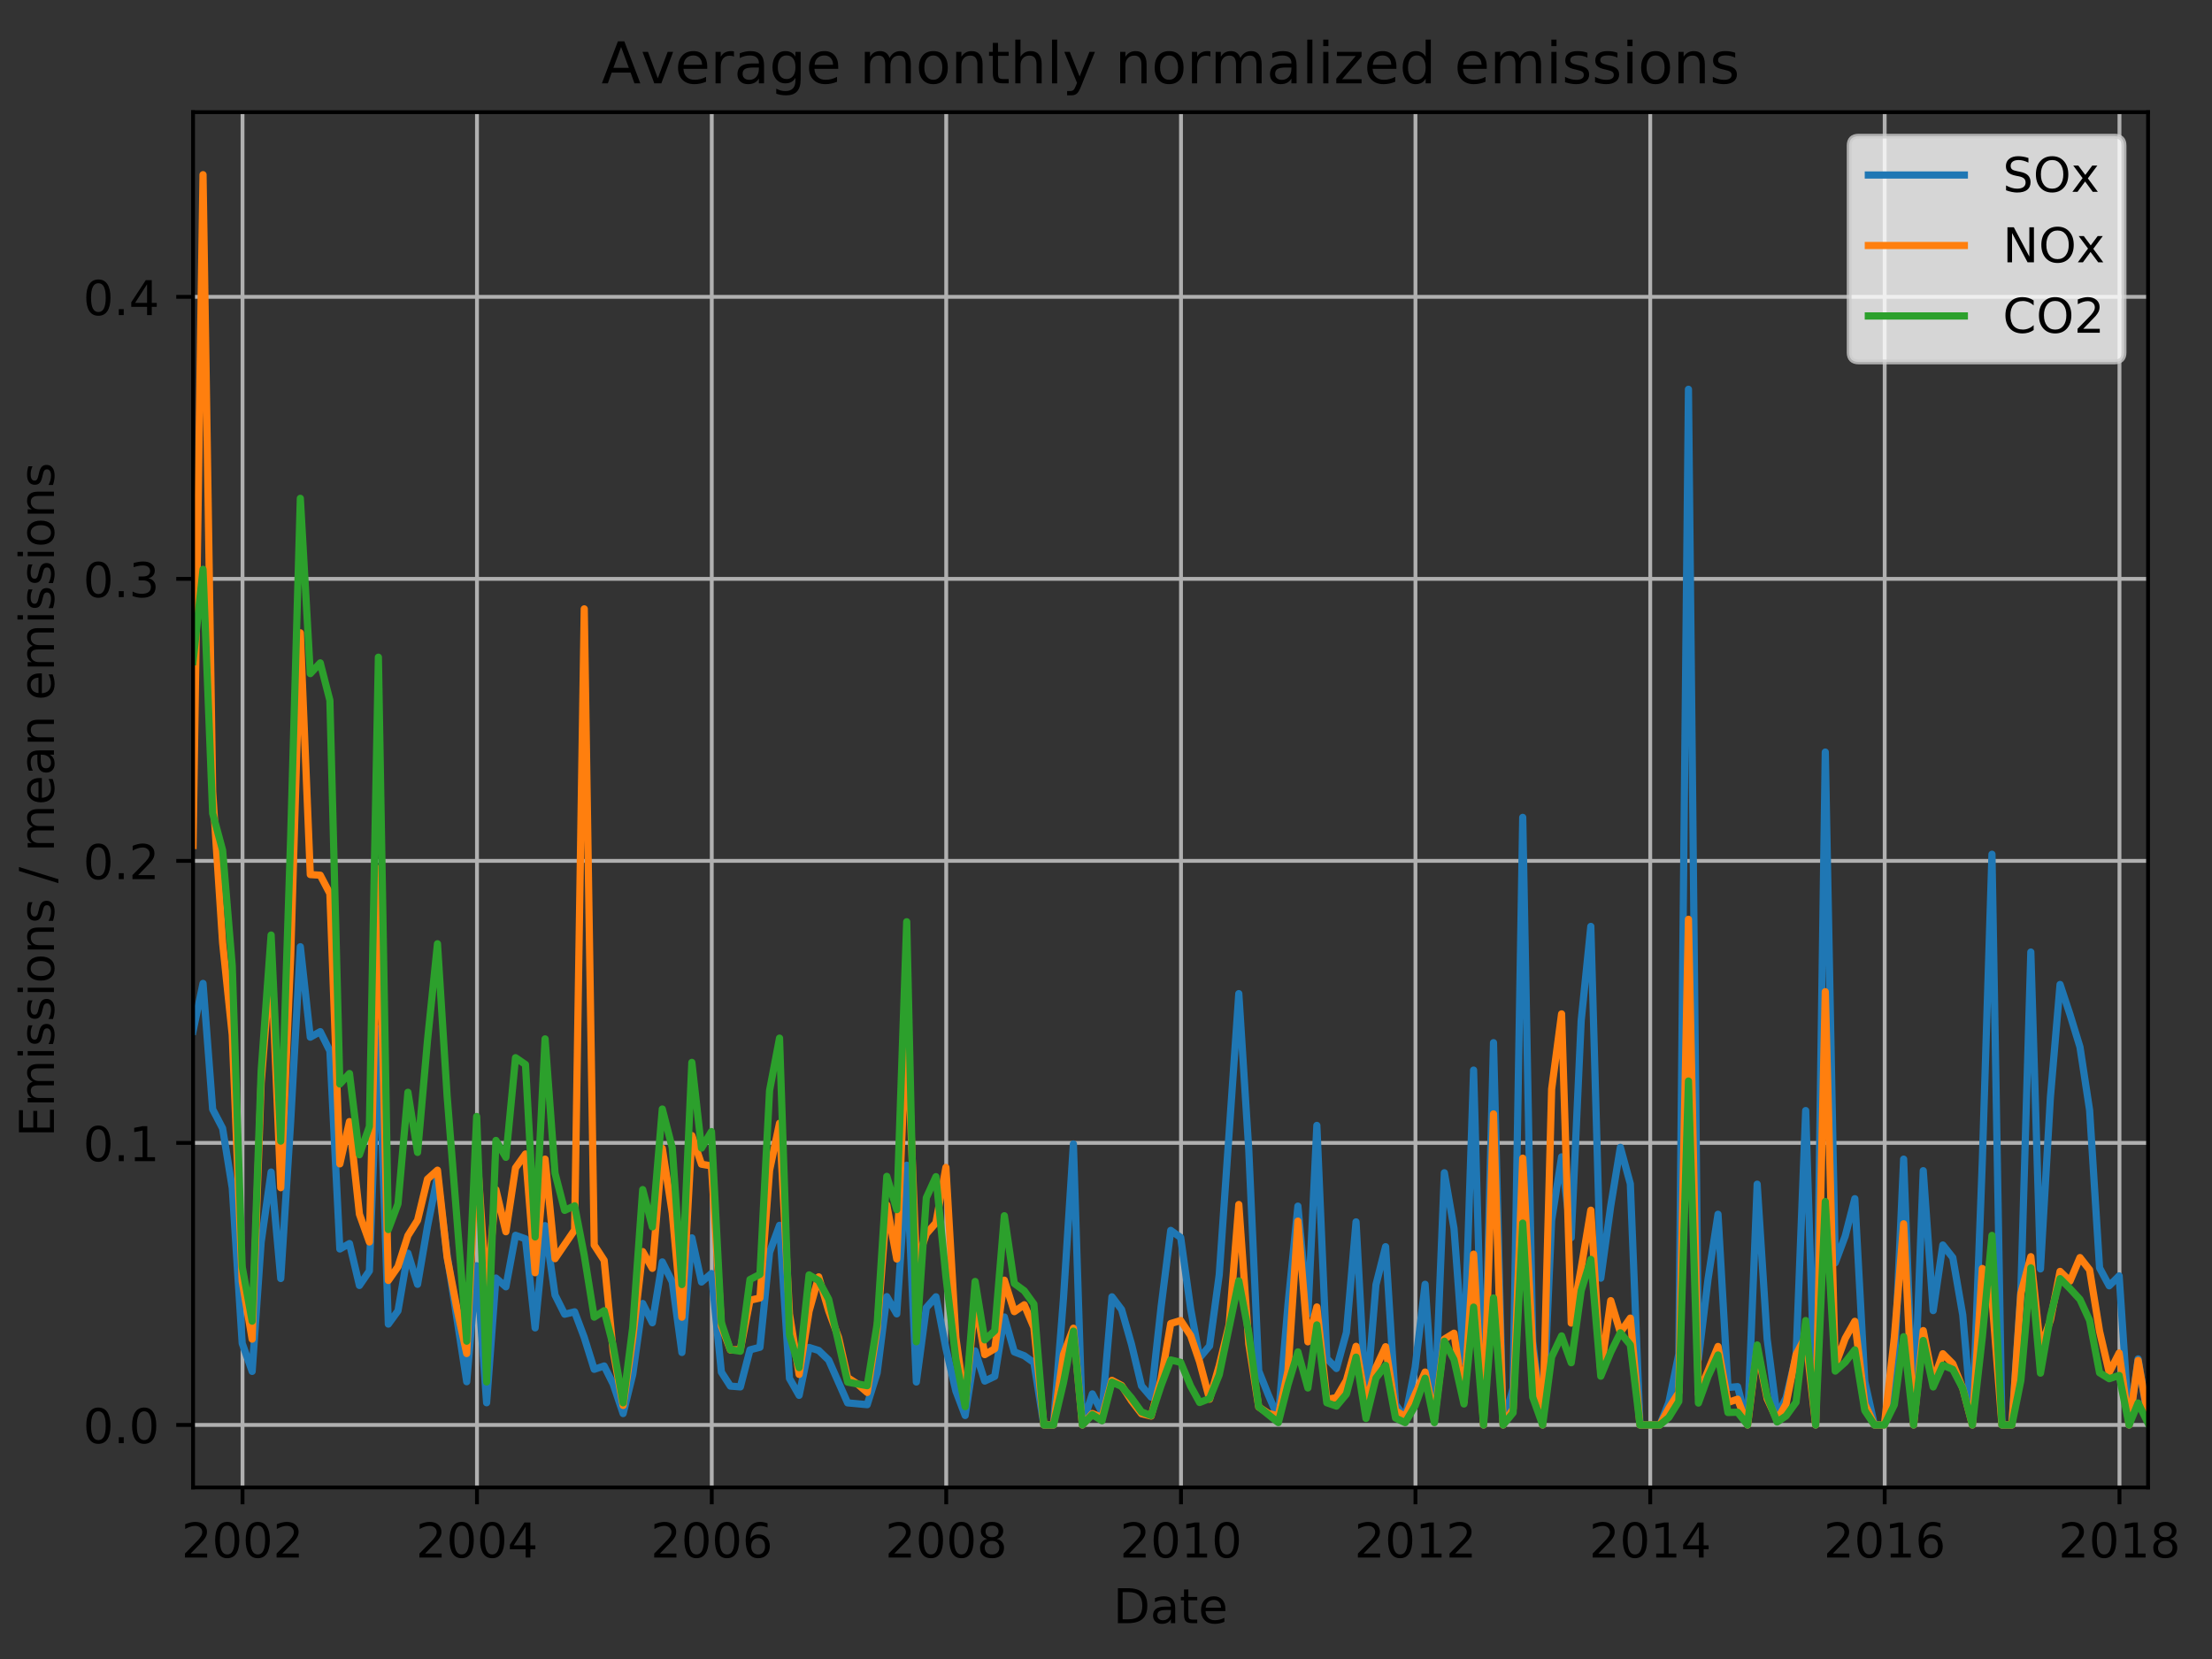 <?xml version="1.0" encoding="utf-8" standalone="no"?>
<!DOCTYPE svg PUBLIC "-//W3C//DTD SVG 1.1//EN"
  "http://www.w3.org/Graphics/SVG/1.1/DTD/svg11.dtd">
<!-- Created with matplotlib (http://matplotlib.org/) -->
<svg height="345.6pt" version="1.1" viewBox="0 0 460.8 345.6" width="460.8pt" xmlns="http://www.w3.org/2000/svg" xmlns:xlink="http://www.w3.org/1999/xlink">
 <rect x="0" y="0" width="460.8" height="345.6" fill="#333333" stroke="none"/>
 <defs>
  <style type="text/css">
*{stroke-linecap:butt;stroke-linejoin:round;}
  </style>
 </defs>
 <g id="figure_1">
  <g id="patch_1">
   <path d="M 0 345.6 
L 460.8 345.6 
L 460.8 0 
L 0 0 
z
" style="fill:none;"/>
  </g>
  <g id="axes_1">
   <g id="patch_2">
    <path d="M 40.218 309.863 
L 447.48 309.863 
L 447.48 23.365 
L 40.218 23.365 
z
" style="fill:none;"/>
   </g>
   <g id="matplotlib.axis_1">
    <g id="xtick_1">
     <g id="line2d_1">
      <path clip-path="url(#p34a4978447)" d="M 50.522 309.863 
L 50.522 23.365 
" style="fill:none;stroke:#b0b0b0;stroke-linecap:square;stroke-width:0.8;"/>
     </g>
     <g id="line2d_2">
      <defs>
       <path d="M 0 0 
L 0 3.5 
" id="me609cc9ec7" style="stroke:#000000;stroke-width:0.8;"/>
      </defs>
      <g>
       <use style="stroke:#000000;stroke-width:0.8;" x="50.522" xlink:href="#me609cc9ec7" y="309.863"/>
      </g>
     </g>
     <g id="text_1">
      <!-- 2002 -->
      <defs>
       <path d="M 19.188 8.297 
L 53.609 8.297 
L 53.609 0 
L 7.328 0 
L 7.328 8.297 
Q 12.938 14.109 22.625 23.891 
Q 32.328 33.688 34.812 36.531 
Q 39.547 41.844 41.422 45.531 
Q 43.312 49.219 43.312 52.781 
Q 43.312 58.594 39.234 62.25 
Q 35.156 65.922 28.609 65.922 
Q 23.969 65.922 18.812 64.312 
Q 13.672 62.703 7.812 59.422 
L 7.812 69.391 
Q 13.766 71.781 18.938 73 
Q 24.125 74.219 28.422 74.219 
Q 39.75 74.219 46.484 68.547 
Q 53.219 62.891 53.219 53.422 
Q 53.219 48.922 51.531 44.891 
Q 49.859 40.875 45.406 35.406 
Q 44.188 33.984 37.641 27.219 
Q 31.109 20.453 19.188 8.297 
z
" id="DejaVuSans-32"/>
       <path d="M 31.781 66.406 
Q 24.172 66.406 20.328 58.906 
Q 16.5 51.422 16.5 36.375 
Q 16.5 21.391 20.328 13.891 
Q 24.172 6.391 31.781 6.391 
Q 39.453 6.391 43.281 13.891 
Q 47.125 21.391 47.125 36.375 
Q 47.125 51.422 43.281 58.906 
Q 39.453 66.406 31.781 66.406 
z
M 31.781 74.219 
Q 44.047 74.219 50.516 64.516 
Q 56.984 54.828 56.984 36.375 
Q 56.984 17.969 50.516 8.266 
Q 44.047 -1.422 31.781 -1.422 
Q 19.531 -1.422 13.062 8.266 
Q 6.594 17.969 6.594 36.375 
Q 6.594 54.828 13.062 64.516 
Q 19.531 74.219 31.781 74.219 
z
" id="DejaVuSans-30"/>
      </defs>
      <g transform="translate(37.797 324.462)scale(0.1 -0.1)">
       <use xlink:href="#DejaVuSans-32"/>
       <use x="63.623" xlink:href="#DejaVuSans-30"/>
       <use x="127.246" xlink:href="#DejaVuSans-30"/>
       <use x="190.869" xlink:href="#DejaVuSans-32"/>
      </g>
     </g>
    </g>
    <g id="xtick_2">
     <g id="line2d_3">
      <path clip-path="url(#p34a4978447)" d="M 99.364 309.863 
L 99.364 23.365 
" style="fill:none;stroke:#b0b0b0;stroke-linecap:square;stroke-width:0.8;"/>
     </g>
     <g id="line2d_4">
      <g>
       <use style="stroke:#000000;stroke-width:0.8;" x="99.364" xlink:href="#me609cc9ec7" y="309.863"/>
      </g>
     </g>
     <g id="text_2">
      <!-- 2004 -->
      <defs>
       <path d="M 37.797 64.312 
L 12.891 25.391 
L 37.797 25.391 
z
M 35.203 72.906 
L 47.609 72.906 
L 47.609 25.391 
L 58.016 25.391 
L 58.016 17.188 
L 47.609 17.188 
L 47.609 0 
L 37.797 0 
L 37.797 17.188 
L 4.891 17.188 
L 4.891 26.703 
z
" id="DejaVuSans-34"/>
      </defs>
      <g transform="translate(86.639 324.462)scale(0.1 -0.1)">
       <use xlink:href="#DejaVuSans-32"/>
       <use x="63.623" xlink:href="#DejaVuSans-30"/>
       <use x="127.246" xlink:href="#DejaVuSans-30"/>
       <use x="190.869" xlink:href="#DejaVuSans-34"/>
      </g>
     </g>
    </g>
    <g id="xtick_3">
     <g id="line2d_5">
      <path clip-path="url(#p34a4978447)" d="M 148.273 309.863 
L 148.273 23.365 
" style="fill:none;stroke:#b0b0b0;stroke-linecap:square;stroke-width:0.8;"/>
     </g>
     <g id="line2d_6">
      <g>
       <use style="stroke:#000000;stroke-width:0.8;" x="148.273" xlink:href="#me609cc9ec7" y="309.863"/>
      </g>
     </g>
     <g id="text_3">
      <!-- 2006 -->
      <defs>
       <path d="M 33.016 40.375 
Q 26.375 40.375 22.484 35.828 
Q 18.609 31.297 18.609 23.391 
Q 18.609 15.531 22.484 10.953 
Q 26.375 6.391 33.016 6.391 
Q 39.656 6.391 43.531 10.953 
Q 47.406 15.531 47.406 23.391 
Q 47.406 31.297 43.531 35.828 
Q 39.656 40.375 33.016 40.375 
z
M 52.594 71.297 
L 52.594 62.312 
Q 48.875 64.062 45.094 64.984 
Q 41.312 65.922 37.594 65.922 
Q 27.828 65.922 22.672 59.328 
Q 17.531 52.734 16.797 39.406 
Q 19.672 43.656 24.016 45.922 
Q 28.375 48.188 33.594 48.188 
Q 44.578 48.188 50.953 41.516 
Q 57.328 34.859 57.328 23.391 
Q 57.328 12.156 50.688 5.359 
Q 44.047 -1.422 33.016 -1.422 
Q 20.359 -1.422 13.672 8.266 
Q 6.984 17.969 6.984 36.375 
Q 6.984 53.656 15.188 63.938 
Q 23.391 74.219 37.203 74.219 
Q 40.922 74.219 44.703 73.484 
Q 48.484 72.75 52.594 71.297 
z
" id="DejaVuSans-36"/>
      </defs>
      <g transform="translate(135.548 324.462)scale(0.1 -0.1)">
       <use xlink:href="#DejaVuSans-32"/>
       <use x="63.623" xlink:href="#DejaVuSans-30"/>
       <use x="127.246" xlink:href="#DejaVuSans-30"/>
       <use x="190.869" xlink:href="#DejaVuSans-36"/>
      </g>
     </g>
    </g>
    <g id="xtick_4">
     <g id="line2d_7">
      <path clip-path="url(#p34a4978447)" d="M 197.115 309.863 
L 197.115 23.365 
" style="fill:none;stroke:#b0b0b0;stroke-linecap:square;stroke-width:0.8;"/>
     </g>
     <g id="line2d_8">
      <g>
       <use style="stroke:#000000;stroke-width:0.8;" x="197.115" xlink:href="#me609cc9ec7" y="309.863"/>
      </g>
     </g>
     <g id="text_4">
      <!-- 2008 -->
      <defs>
       <path d="M 31.781 34.625 
Q 24.75 34.625 20.719 30.859 
Q 16.703 27.094 16.703 20.516 
Q 16.703 13.922 20.719 10.156 
Q 24.75 6.391 31.781 6.391 
Q 38.812 6.391 42.859 10.172 
Q 46.922 13.969 46.922 20.516 
Q 46.922 27.094 42.891 30.859 
Q 38.875 34.625 31.781 34.625 
z
M 21.922 38.812 
Q 15.578 40.375 12.031 44.719 
Q 8.5 49.078 8.5 55.328 
Q 8.5 64.062 14.719 69.141 
Q 20.953 74.219 31.781 74.219 
Q 42.672 74.219 48.875 69.141 
Q 55.078 64.062 55.078 55.328 
Q 55.078 49.078 51.531 44.719 
Q 48 40.375 41.703 38.812 
Q 48.828 37.156 52.797 32.312 
Q 56.781 27.484 56.781 20.516 
Q 56.781 9.906 50.312 4.234 
Q 43.844 -1.422 31.781 -1.422 
Q 19.734 -1.422 13.25 4.234 
Q 6.781 9.906 6.781 20.516 
Q 6.781 27.484 10.781 32.312 
Q 14.797 37.156 21.922 38.812 
z
M 18.312 54.391 
Q 18.312 48.734 21.844 45.562 
Q 25.391 42.391 31.781 42.391 
Q 38.141 42.391 41.719 45.562 
Q 45.312 48.734 45.312 54.391 
Q 45.312 60.062 41.719 63.234 
Q 38.141 66.406 31.781 66.406 
Q 25.391 66.406 21.844 63.234 
Q 18.312 60.062 18.312 54.391 
z
" id="DejaVuSans-38"/>
      </defs>
      <g transform="translate(184.39 324.462)scale(0.1 -0.1)">
       <use xlink:href="#DejaVuSans-32"/>
       <use x="63.623" xlink:href="#DejaVuSans-30"/>
       <use x="127.246" xlink:href="#DejaVuSans-30"/>
       <use x="190.869" xlink:href="#DejaVuSans-38"/>
      </g>
     </g>
    </g>
    <g id="xtick_5">
     <g id="line2d_9">
      <path clip-path="url(#p34a4978447)" d="M 246.024 309.863 
L 246.024 23.365 
" style="fill:none;stroke:#b0b0b0;stroke-linecap:square;stroke-width:0.8;"/>
     </g>
     <g id="line2d_10">
      <g>
       <use style="stroke:#000000;stroke-width:0.8;" x="246.024" xlink:href="#me609cc9ec7" y="309.863"/>
      </g>
     </g>
     <g id="text_5">
      <!-- 2010 -->
      <defs>
       <path d="M 12.406 8.297 
L 28.516 8.297 
L 28.516 63.922 
L 10.984 60.406 
L 10.984 69.391 
L 28.422 72.906 
L 38.281 72.906 
L 38.281 8.297 
L 54.391 8.297 
L 54.391 0 
L 12.406 0 
z
" id="DejaVuSans-31"/>
      </defs>
      <g transform="translate(233.299 324.462)scale(0.1 -0.1)">
       <use xlink:href="#DejaVuSans-32"/>
       <use x="63.623" xlink:href="#DejaVuSans-30"/>
       <use x="127.246" xlink:href="#DejaVuSans-31"/>
       <use x="190.869" xlink:href="#DejaVuSans-30"/>
      </g>
     </g>
    </g>
    <g id="xtick_6">
     <g id="line2d_11">
      <path clip-path="url(#p34a4978447)" d="M 294.866 309.863 
L 294.866 23.365 
" style="fill:none;stroke:#b0b0b0;stroke-linecap:square;stroke-width:0.8;"/>
     </g>
     <g id="line2d_12">
      <g>
       <use style="stroke:#000000;stroke-width:0.8;" x="294.866" xlink:href="#me609cc9ec7" y="309.863"/>
      </g>
     </g>
     <g id="text_6">
      <!-- 2012 -->
      <g transform="translate(282.141 324.462)scale(0.1 -0.1)">
       <use xlink:href="#DejaVuSans-32"/>
       <use x="63.623" xlink:href="#DejaVuSans-30"/>
       <use x="127.246" xlink:href="#DejaVuSans-31"/>
       <use x="190.869" xlink:href="#DejaVuSans-32"/>
      </g>
     </g>
    </g>
    <g id="xtick_7">
     <g id="line2d_13">
      <path clip-path="url(#p34a4978447)" d="M 343.775 309.863 
L 343.775 23.365 
" style="fill:none;stroke:#b0b0b0;stroke-linecap:square;stroke-width:0.8;"/>
     </g>
     <g id="line2d_14">
      <g>
       <use style="stroke:#000000;stroke-width:0.8;" x="343.775" xlink:href="#me609cc9ec7" y="309.863"/>
      </g>
     </g>
     <g id="text_7">
      <!-- 2014 -->
      <g transform="translate(331.05 324.462)scale(0.1 -0.1)">
       <use xlink:href="#DejaVuSans-32"/>
       <use x="63.623" xlink:href="#DejaVuSans-30"/>
       <use x="127.246" xlink:href="#DejaVuSans-31"/>
       <use x="190.869" xlink:href="#DejaVuSans-34"/>
      </g>
     </g>
    </g>
    <g id="xtick_8">
     <g id="line2d_15">
      <path clip-path="url(#p34a4978447)" d="M 392.616 309.863 
L 392.616 23.365 
" style="fill:none;stroke:#b0b0b0;stroke-linecap:square;stroke-width:0.8;"/>
     </g>
     <g id="line2d_16">
      <g>
       <use style="stroke:#000000;stroke-width:0.8;" x="392.616" xlink:href="#me609cc9ec7" y="309.863"/>
      </g>
     </g>
     <g id="text_8">
      <!-- 2016 -->
      <g transform="translate(379.891 324.462)scale(0.1 -0.1)">
       <use xlink:href="#DejaVuSans-32"/>
       <use x="63.623" xlink:href="#DejaVuSans-30"/>
       <use x="127.246" xlink:href="#DejaVuSans-31"/>
       <use x="190.869" xlink:href="#DejaVuSans-36"/>
      </g>
     </g>
    </g>
    <g id="xtick_9">
     <g id="line2d_17">
      <path clip-path="url(#p34a4978447)" d="M 441.525 309.863 
L 441.525 23.365 
" style="fill:none;stroke:#b0b0b0;stroke-linecap:square;stroke-width:0.8;"/>
     </g>
     <g id="line2d_18">
      <g>
       <use style="stroke:#000000;stroke-width:0.8;" x="441.525" xlink:href="#me609cc9ec7" y="309.863"/>
      </g>
     </g>
     <g id="text_9">
      <!-- 2018 -->
      <g transform="translate(428.8 324.462)scale(0.1 -0.1)">
       <use xlink:href="#DejaVuSans-32"/>
       <use x="63.623" xlink:href="#DejaVuSans-30"/>
       <use x="127.246" xlink:href="#DejaVuSans-31"/>
       <use x="190.869" xlink:href="#DejaVuSans-38"/>
      </g>
     </g>
    </g>
    <g id="text_10">
     <!-- Date -->
     <defs>
      <path d="M 19.672 64.797 
L 19.672 8.109 
L 31.594 8.109 
Q 46.688 8.109 53.688 14.938 
Q 60.688 21.781 60.688 36.531 
Q 60.688 51.172 53.688 57.984 
Q 46.688 64.797 31.594 64.797 
z
M 9.812 72.906 
L 30.078 72.906 
Q 51.266 72.906 61.172 64.094 
Q 71.094 55.281 71.094 36.531 
Q 71.094 17.672 61.125 8.828 
Q 51.172 0 30.078 0 
L 9.812 0 
z
" id="DejaVuSans-44"/>
      <path d="M 34.281 27.484 
Q 23.391 27.484 19.188 25 
Q 14.984 22.516 14.984 16.5 
Q 14.984 11.719 18.141 8.906 
Q 21.297 6.109 26.703 6.109 
Q 34.188 6.109 38.703 11.406 
Q 43.219 16.703 43.219 25.484 
L 43.219 27.484 
z
M 52.203 31.203 
L 52.203 0 
L 43.219 0 
L 43.219 8.297 
Q 40.141 3.328 35.547 0.953 
Q 30.953 -1.422 24.312 -1.422 
Q 15.922 -1.422 10.953 3.297 
Q 6 8.016 6 15.922 
Q 6 25.141 12.172 29.828 
Q 18.359 34.516 30.609 34.516 
L 43.219 34.516 
L 43.219 35.406 
Q 43.219 41.609 39.141 45 
Q 35.062 48.391 27.688 48.391 
Q 23 48.391 18.547 47.266 
Q 14.109 46.141 10.016 43.891 
L 10.016 52.203 
Q 14.938 54.109 19.578 55.047 
Q 24.219 56 28.609 56 
Q 40.484 56 46.344 49.844 
Q 52.203 43.703 52.203 31.203 
z
" id="DejaVuSans-61"/>
      <path d="M 18.312 70.219 
L 18.312 54.688 
L 36.812 54.688 
L 36.812 47.703 
L 18.312 47.703 
L 18.312 18.016 
Q 18.312 11.328 20.141 9.422 
Q 21.969 7.516 27.594 7.516 
L 36.812 7.516 
L 36.812 0 
L 27.594 0 
Q 17.188 0 13.234 3.875 
Q 9.281 7.766 9.281 18.016 
L 9.281 47.703 
L 2.688 47.703 
L 2.688 54.688 
L 9.281 54.688 
L 9.281 70.219 
z
" id="DejaVuSans-74"/>
      <path d="M 56.203 29.594 
L 56.203 25.203 
L 14.891 25.203 
Q 15.484 15.922 20.484 11.062 
Q 25.484 6.203 34.422 6.203 
Q 39.594 6.203 44.453 7.469 
Q 49.312 8.734 54.109 11.281 
L 54.109 2.781 
Q 49.266 0.734 44.188 -0.344 
Q 39.109 -1.422 33.891 -1.422 
Q 20.797 -1.422 13.156 6.188 
Q 5.516 13.812 5.516 26.812 
Q 5.516 40.234 12.766 48.109 
Q 20.016 56 32.328 56 
Q 43.359 56 49.781 48.891 
Q 56.203 41.797 56.203 29.594 
z
M 47.219 32.234 
Q 47.125 39.594 43.094 43.984 
Q 39.062 48.391 32.422 48.391 
Q 24.906 48.391 20.391 44.141 
Q 15.875 39.891 15.188 32.172 
z
" id="DejaVuSans-65"/>
     </defs>
     <g transform="translate(231.898 338.14)scale(0.1 -0.1)">
      <use xlink:href="#DejaVuSans-44"/>
      <use x="77.002" xlink:href="#DejaVuSans-61"/>
      <use x="138.281" xlink:href="#DejaVuSans-74"/>
      <use x="177.49" xlink:href="#DejaVuSans-65"/>
     </g>
    </g>
   </g>
   <g id="matplotlib.axis_2">
    <g id="ytick_1">
     <g id="line2d_19">
      <path clip-path="url(#p34a4978447)" d="M 40.218 296.841 
L 447.48 296.841 
" style="fill:none;stroke:#b0b0b0;stroke-linecap:square;stroke-width:0.8;"/>
     </g>
     <g id="line2d_20">
      <defs>
       <path d="M 0 0 
L -3.5 0 
" id="mddb6bdbe7f" style="stroke:#000000;stroke-width:0.8;"/>
      </defs>
      <g>
       <use style="stroke:#000000;stroke-width:0.8;" x="40.218" xlink:href="#mddb6bdbe7f" y="296.841"/>
      </g>
     </g>
     <g id="text_11">
      <!-- 0.0 -->
      <defs>
       <path d="M 10.688 12.406 
L 21 12.406 
L 21 0 
L 10.688 0 
z
" id="DejaVuSans-2e"/>
      </defs>
      <g transform="translate(17.315 300.64)scale(0.1 -0.1)">
       <use xlink:href="#DejaVuSans-30"/>
       <use x="63.623" xlink:href="#DejaVuSans-2e"/>
       <use x="95.41" xlink:href="#DejaVuSans-30"/>
      </g>
     </g>
    </g>
    <g id="ytick_2">
     <g id="line2d_21">
      <path clip-path="url(#p34a4978447)" d="M 40.218 238.091 
L 447.48 238.091 
" style="fill:none;stroke:#b0b0b0;stroke-linecap:square;stroke-width:0.8;"/>
     </g>
     <g id="line2d_22">
      <g>
       <use style="stroke:#000000;stroke-width:0.8;" x="40.218" xlink:href="#mddb6bdbe7f" y="238.091"/>
      </g>
     </g>
     <g id="text_12">
      <!-- 0.1 -->
      <g transform="translate(17.315 241.89)scale(0.1 -0.1)">
       <use xlink:href="#DejaVuSans-30"/>
       <use x="63.623" xlink:href="#DejaVuSans-2e"/>
       <use x="95.41" xlink:href="#DejaVuSans-31"/>
      </g>
     </g>
    </g>
    <g id="ytick_3">
     <g id="line2d_23">
      <path clip-path="url(#p34a4978447)" d="M 40.218 179.341 
L 447.48 179.341 
" style="fill:none;stroke:#b0b0b0;stroke-linecap:square;stroke-width:0.8;"/>
     </g>
     <g id="line2d_24">
      <g>
       <use style="stroke:#000000;stroke-width:0.8;" x="40.218" xlink:href="#mddb6bdbe7f" y="179.341"/>
      </g>
     </g>
     <g id="text_13">
      <!-- 0.2 -->
      <g transform="translate(17.315 183.14)scale(0.1 -0.1)">
       <use xlink:href="#DejaVuSans-30"/>
       <use x="63.623" xlink:href="#DejaVuSans-2e"/>
       <use x="95.41" xlink:href="#DejaVuSans-32"/>
      </g>
     </g>
    </g>
    <g id="ytick_4">
     <g id="line2d_25">
      <path clip-path="url(#p34a4978447)" d="M 40.218 120.591 
L 447.48 120.591 
" style="fill:none;stroke:#b0b0b0;stroke-linecap:square;stroke-width:0.8;"/>
     </g>
     <g id="line2d_26">
      <g>
       <use style="stroke:#000000;stroke-width:0.8;" x="40.218" xlink:href="#mddb6bdbe7f" y="120.591"/>
      </g>
     </g>
     <g id="text_14">
      <!-- 0.3 -->
      <defs>
       <path d="M 40.578 39.312 
Q 47.656 37.797 51.625 33 
Q 55.609 28.219 55.609 21.188 
Q 55.609 10.406 48.188 4.484 
Q 40.766 -1.422 27.094 -1.422 
Q 22.516 -1.422 17.656 -0.516 
Q 12.797 0.391 7.625 2.203 
L 7.625 11.719 
Q 11.719 9.328 16.594 8.109 
Q 21.484 6.891 26.812 6.891 
Q 36.078 6.891 40.938 10.547 
Q 45.797 14.203 45.797 21.188 
Q 45.797 27.641 41.281 31.266 
Q 36.766 34.906 28.719 34.906 
L 20.219 34.906 
L 20.219 43.016 
L 29.109 43.016 
Q 36.375 43.016 40.234 45.922 
Q 44.094 48.828 44.094 54.297 
Q 44.094 59.906 40.109 62.906 
Q 36.141 65.922 28.719 65.922 
Q 24.656 65.922 20.016 65.031 
Q 15.375 64.156 9.812 62.312 
L 9.812 71.094 
Q 15.438 72.656 20.344 73.438 
Q 25.25 74.219 29.594 74.219 
Q 40.828 74.219 47.359 69.109 
Q 53.906 64.016 53.906 55.328 
Q 53.906 49.266 50.438 45.094 
Q 46.969 40.922 40.578 39.312 
z
" id="DejaVuSans-33"/>
      </defs>
      <g transform="translate(17.315 124.39)scale(0.1 -0.1)">
       <use xlink:href="#DejaVuSans-30"/>
       <use x="63.623" xlink:href="#DejaVuSans-2e"/>
       <use x="95.41" xlink:href="#DejaVuSans-33"/>
      </g>
     </g>
    </g>
    <g id="ytick_5">
     <g id="line2d_27">
      <path clip-path="url(#p34a4978447)" d="M 40.218 61.841 
L 447.48 61.841 
" style="fill:none;stroke:#b0b0b0;stroke-linecap:square;stroke-width:0.8;"/>
     </g>
     <g id="line2d_28">
      <g>
       <use style="stroke:#000000;stroke-width:0.8;" x="40.218" xlink:href="#mddb6bdbe7f" y="61.841"/>
      </g>
     </g>
     <g id="text_15">
      <!-- 0.4 -->
      <g transform="translate(17.315 65.641)scale(0.1 -0.1)">
       <use xlink:href="#DejaVuSans-30"/>
       <use x="63.623" xlink:href="#DejaVuSans-2e"/>
       <use x="95.41" xlink:href="#DejaVuSans-34"/>
      </g>
     </g>
    </g>
    <g id="text_16">
     <!-- Emissions / mean emissions -->
     <defs>
      <path d="M 9.812 72.906 
L 55.906 72.906 
L 55.906 64.594 
L 19.672 64.594 
L 19.672 43.016 
L 54.391 43.016 
L 54.391 34.719 
L 19.672 34.719 
L 19.672 8.297 
L 56.781 8.297 
L 56.781 0 
L 9.812 0 
z
" id="DejaVuSans-45"/>
      <path d="M 52 44.188 
Q 55.375 50.25 60.062 53.125 
Q 64.75 56 71.094 56 
Q 79.641 56 84.281 50.016 
Q 88.922 44.047 88.922 33.016 
L 88.922 0 
L 79.891 0 
L 79.891 32.719 
Q 79.891 40.578 77.094 44.375 
Q 74.312 48.188 68.609 48.188 
Q 61.625 48.188 57.562 43.547 
Q 53.516 38.922 53.516 30.906 
L 53.516 0 
L 44.484 0 
L 44.484 32.719 
Q 44.484 40.625 41.703 44.406 
Q 38.922 48.188 33.109 48.188 
Q 26.219 48.188 22.156 43.531 
Q 18.109 38.875 18.109 30.906 
L 18.109 0 
L 9.078 0 
L 9.078 54.688 
L 18.109 54.688 
L 18.109 46.188 
Q 21.188 51.219 25.484 53.609 
Q 29.781 56 35.688 56 
Q 41.656 56 45.828 52.969 
Q 50 49.953 52 44.188 
z
" id="DejaVuSans-6d"/>
      <path d="M 9.422 54.688 
L 18.406 54.688 
L 18.406 0 
L 9.422 0 
z
M 9.422 75.984 
L 18.406 75.984 
L 18.406 64.594 
L 9.422 64.594 
z
" id="DejaVuSans-69"/>
      <path d="M 44.281 53.078 
L 44.281 44.578 
Q 40.484 46.531 36.375 47.5 
Q 32.281 48.484 27.875 48.484 
Q 21.188 48.484 17.844 46.438 
Q 14.5 44.391 14.5 40.281 
Q 14.5 37.156 16.891 35.375 
Q 19.281 33.594 26.516 31.984 
L 29.594 31.297 
Q 39.156 29.25 43.188 25.516 
Q 47.219 21.781 47.219 15.094 
Q 47.219 7.469 41.188 3.016 
Q 35.156 -1.422 24.609 -1.422 
Q 20.219 -1.422 15.453 -0.562 
Q 10.688 0.297 5.422 2 
L 5.422 11.281 
Q 10.406 8.688 15.234 7.391 
Q 20.062 6.109 24.812 6.109 
Q 31.156 6.109 34.562 8.281 
Q 37.984 10.453 37.984 14.406 
Q 37.984 18.062 35.516 20.016 
Q 33.062 21.969 24.703 23.781 
L 21.578 24.516 
Q 13.234 26.266 9.516 29.906 
Q 5.812 33.547 5.812 39.891 
Q 5.812 47.609 11.281 51.797 
Q 16.75 56 26.812 56 
Q 31.781 56 36.172 55.266 
Q 40.578 54.547 44.281 53.078 
z
" id="DejaVuSans-73"/>
      <path d="M 30.609 48.391 
Q 23.391 48.391 19.188 42.75 
Q 14.984 37.109 14.984 27.297 
Q 14.984 17.484 19.156 11.844 
Q 23.344 6.203 30.609 6.203 
Q 37.797 6.203 41.984 11.859 
Q 46.188 17.531 46.188 27.297 
Q 46.188 37.016 41.984 42.703 
Q 37.797 48.391 30.609 48.391 
z
M 30.609 56 
Q 42.328 56 49.016 48.375 
Q 55.719 40.766 55.719 27.297 
Q 55.719 13.875 49.016 6.219 
Q 42.328 -1.422 30.609 -1.422 
Q 18.844 -1.422 12.172 6.219 
Q 5.516 13.875 5.516 27.297 
Q 5.516 40.766 12.172 48.375 
Q 18.844 56 30.609 56 
z
" id="DejaVuSans-6f"/>
      <path d="M 54.891 33.016 
L 54.891 0 
L 45.906 0 
L 45.906 32.719 
Q 45.906 40.484 42.875 44.328 
Q 39.844 48.188 33.797 48.188 
Q 26.516 48.188 22.312 43.547 
Q 18.109 38.922 18.109 30.906 
L 18.109 0 
L 9.078 0 
L 9.078 54.688 
L 18.109 54.688 
L 18.109 46.188 
Q 21.344 51.125 25.703 53.562 
Q 30.078 56 35.797 56 
Q 45.219 56 50.047 50.172 
Q 54.891 44.344 54.891 33.016 
z
" id="DejaVuSans-6e"/>
      <path id="DejaVuSans-20"/>
      <path d="M 25.391 72.906 
L 33.688 72.906 
L 8.297 -9.281 
L 0 -9.281 
z
" id="DejaVuSans-2f"/>
     </defs>
     <g transform="translate(11.236 236.863)rotate(-90)scale(0.1 -0.1)">
      <use xlink:href="#DejaVuSans-45"/>
      <use x="63.184" xlink:href="#DejaVuSans-6d"/>
      <use x="160.596" xlink:href="#DejaVuSans-69"/>
      <use x="188.379" xlink:href="#DejaVuSans-73"/>
      <use x="240.479" xlink:href="#DejaVuSans-73"/>
      <use x="292.578" xlink:href="#DejaVuSans-69"/>
      <use x="320.361" xlink:href="#DejaVuSans-6f"/>
      <use x="381.543" xlink:href="#DejaVuSans-6e"/>
      <use x="444.922" xlink:href="#DejaVuSans-73"/>
      <use x="497.021" xlink:href="#DejaVuSans-20"/>
      <use x="528.809" xlink:href="#DejaVuSans-2f"/>
      <use x="562.5" xlink:href="#DejaVuSans-20"/>
      <use x="594.287" xlink:href="#DejaVuSans-6d"/>
      <use x="691.699" xlink:href="#DejaVuSans-65"/>
      <use x="753.223" xlink:href="#DejaVuSans-61"/>
      <use x="814.502" xlink:href="#DejaVuSans-6e"/>
      <use x="877.881" xlink:href="#DejaVuSans-20"/>
      <use x="909.668" xlink:href="#DejaVuSans-65"/>
      <use x="971.191" xlink:href="#DejaVuSans-6d"/>
      <use x="1068.604" xlink:href="#DejaVuSans-69"/>
      <use x="1096.387" xlink:href="#DejaVuSans-73"/>
      <use x="1148.486" xlink:href="#DejaVuSans-73"/>
      <use x="1200.586" xlink:href="#DejaVuSans-69"/>
      <use x="1228.369" xlink:href="#DejaVuSans-6f"/>
      <use x="1289.551" xlink:href="#DejaVuSans-6e"/>
      <use x="1352.93" xlink:href="#DejaVuSans-73"/>
     </g>
    </g>
   </g>
   <g id="line2d_29">
    <path clip-path="url(#p34a4978447)" d="M 40.218 214.788 
L 42.293 204.863 
L 44.3 231.079 
L 46.374 235.053 
L 48.381 247.474 
L 50.455 279.836 
L 52.529 285.682 
L 54.403 258.784 
L 56.477 244.159 
L 58.484 266.336 
L 60.558 233.546 
L 62.565 197.222 
L 64.639 216.068 
L 66.714 214.911 
L 68.721 218.935 
L 70.795 260.192 
L 72.802 259.056 
L 74.876 267.789 
L 76.95 264.753 
L 78.824 214.291 
L 80.898 275.837 
L 82.905 273.073 
L 84.979 261.066 
L 86.986 267.545 
L 89.06 255.479 
L 91.135 245.108 
L 93.142 261.455 
L 97.223 287.837 
L 99.297 263.678 
L 101.371 292.221 
L 103.312 266.243 
L 105.386 268.068 
L 107.393 257.336 
L 109.467 258.072 
L 111.474 276.625 
L 113.548 255.324 
L 115.622 269.772 
L 117.63 273.774 
L 119.704 273.277 
L 121.711 278.613 
L 123.785 285.251 
L 125.859 284.561 
L 127.733 288.308 
L 129.807 294.469 
L 131.814 286.324 
L 133.888 271.541 
L 135.895 275.557 
L 137.969 262.881 
L 140.043 267.038 
L 142.051 281.748 
L 144.125 257.864 
L 146.132 267.071 
L 148.206 265.299 
L 150.28 285.842 
L 152.154 288.75 
L 154.228 288.917 
L 156.235 281.201 
L 158.309 280.658 
L 160.316 260.887 
L 162.39 255.259 
L 164.464 287.153 
L 166.472 290.678 
L 168.546 280.703 
L 170.553 281.329 
L 172.627 283.321 
L 176.574 292.244 
L 180.656 292.622 
L 182.73 285.971 
L 184.737 270.115 
L 186.811 273.703 
L 188.885 242.736 
L 190.893 287.898 
L 192.967 272.418 
L 194.974 270.144 
L 197.048 280.863 
L 199.122 289.765 
L 201.062 294.875 
L 203.136 281.418 
L 205.144 287.701 
L 207.218 286.717 
L 209.225 274.349 
L 211.299 281.625 
L 213.373 282.422 
L 215.38 283.85 
L 217.455 296.841 
L 219.462 296.841 
L 221.536 270.565 
L 223.61 238.312 
L 225.483 296.841 
L 227.557 290.376 
L 229.565 294.218 
L 231.639 270.152 
L 233.646 272.805 
L 235.72 280.073 
L 237.794 288.697 
L 239.801 291.043 
L 241.875 272.272 
L 243.883 256.316 
L 245.957 257.802 
L 248.031 272.632 
L 249.904 282.846 
L 251.978 280.379 
L 253.986 265.588 
L 258.067 206.992 
L 260.141 239.54 
L 262.215 285.571 
L 264.222 290.597 
L 266.296 295.381 
L 268.304 271.865 
L 270.378 251.259 
L 272.452 273.776 
L 274.325 234.444 
L 276.399 283.003 
L 278.407 285.081 
L 280.481 277.585 
L 282.488 254.537 
L 284.562 292.8 
L 286.636 267.64 
L 288.643 259.708 
L 290.717 292.533 
L 292.725 295.431 
L 294.799 284.855 
L 296.873 267.542 
L 298.813 295.416 
L 300.887 244.304 
L 302.894 255.89 
L 304.969 283.684 
L 306.976 222.92 
L 309.05 296.841 
L 311.124 217.207 
L 313.131 296.841 
L 315.205 289.185 
L 317.213 170.272 
L 319.287 279.4 
L 321.361 296.841 
L 323.234 254.237 
L 325.308 240.993 
L 327.315 257.829 
L 329.39 212.619 
L 331.397 192.986 
L 333.471 266.267 
L 335.545 251.21 
L 337.552 239.014 
L 339.626 246.604 
L 341.633 296.841 
L 345.782 296.841 
L 347.655 292.151 
L 349.729 282.053 
L 351.736 81.095 
L 353.811 283.117 
L 355.818 266.453 
L 357.892 252.951 
L 359.966 289.045 
L 361.973 288.861 
L 364.047 296.841 
L 366.054 246.687 
L 368.129 278.915 
L 370.203 295.004 
L 372.076 291.174 
L 374.15 282.58 
L 376.157 231.351 
L 378.231 296.841 
L 380.239 156.67 
L 382.313 263.065 
L 384.387 257.5 
L 386.394 249.708 
L 388.468 287.776 
L 390.475 296.841 
L 392.55 296.841 
L 394.624 284.204 
L 396.564 241.469 
L 398.638 296.841 
L 400.645 243.874 
L 402.719 273.021 
L 404.727 259.36 
L 406.801 261.979 
L 408.875 273.923 
L 410.882 296.841 
L 412.956 241.826 
L 414.963 177.956 
L 417.037 296.841 
L 419.112 296.841 
L 420.985 268.885 
L 423.059 198.329 
L 425.066 264.339 
L 427.14 228.534 
L 429.148 205.083 
L 431.222 211.345 
L 433.296 218.104 
L 435.303 231.271 
L 437.377 264.123 
L 439.384 267.853 
L 441.458 265.789 
L 443.533 296.841 
L 445.406 283.083 
L 447.48 295.787 
L 447.48 295.787 
" style="fill:none;stroke:#1f77b4;stroke-linecap:square;stroke-width:1.5;"/>
   </g>
   <g id="line2d_30">
    <path clip-path="url(#p34a4978447)" d="M 40.218 176.126 
L 42.293 36.388 
L 44.3 164.844 
L 46.374 196.402 
L 48.381 215.6 
L 50.455 266.916 
L 52.529 278.966 
L 54.403 225.594 
L 56.477 199.442 
L 58.484 247.418 
L 60.558 199.106 
L 62.565 131.829 
L 64.639 182.19 
L 66.714 182.321 
L 68.721 186.146 
L 70.795 242.461 
L 72.802 233.647 
L 74.876 252.935 
L 76.95 258.722 
L 78.824 180.943 
L 80.898 266.747 
L 82.905 263.883 
L 84.979 257.402 
L 86.986 254.209 
L 89.06 245.628 
L 91.135 243.771 
L 93.142 261.904 
L 95.216 272.73 
L 97.223 281.961 
L 99.297 239.055 
L 101.371 269.802 
L 103.312 247.832 
L 105.386 256.592 
L 107.393 243.296 
L 109.467 240.4 
L 111.474 265.135 
L 113.548 241.464 
L 115.622 262.201 
L 119.704 256.22 
L 121.711 126.837 
L 123.785 259.373 
L 125.859 262.563 
L 127.733 281.515 
L 129.807 292.774 
L 131.814 278.738 
L 133.888 260.729 
L 135.895 264.216 
L 137.969 239.211 
L 140.043 252.704 
L 142.051 274.395 
L 144.125 236.557 
L 146.132 242.521 
L 148.206 242.882 
L 150.28 276.23 
L 152.154 281.216 
L 154.228 281.124 
L 156.235 270.862 
L 158.309 270.394 
L 160.316 243.788 
L 162.39 233.99 
L 164.464 273.726 
L 166.472 286.318 
L 168.546 273.139 
L 170.553 265.991 
L 172.627 273.058 
L 174.701 278.655 
L 176.574 286.989 
L 178.649 288.328 
L 180.656 290.069 
L 182.73 276.812 
L 184.737 251.012 
L 186.811 262.268 
L 188.885 212.83 
L 190.893 263.182 
L 192.967 257.038 
L 194.974 254.728 
L 197.048 243.196 
L 199.122 278.612 
L 201.062 292.469 
L 203.136 270.788 
L 205.144 282.19 
L 207.218 280.969 
L 209.225 266.684 
L 211.299 273.238 
L 213.373 271.812 
L 215.38 276.546 
L 217.455 296.841 
L 219.462 296.841 
L 221.536 282.177 
L 223.61 276.691 
L 225.483 296.841 
L 227.557 294.461 
L 229.565 295.3 
L 231.639 287.554 
L 233.646 288.619 
L 235.72 291.814 
L 237.794 294.502 
L 239.801 294.989 
L 241.875 287.341 
L 243.883 275.716 
L 245.957 275.091 
L 248.031 278.229 
L 249.904 283.707 
L 251.978 291.477 
L 253.986 284.493 
L 256.06 275.909 
L 258.067 250.919 
L 260.141 279.903 
L 262.215 293.097 
L 264.222 294.44 
L 266.296 294.947 
L 268.304 285.614 
L 270.378 254.389 
L 272.452 279.528 
L 274.325 272.266 
L 276.399 291.528 
L 278.407 291.148 
L 280.481 287.574 
L 282.488 280.462 
L 284.562 292.381 
L 286.636 284.876 
L 288.643 280.541 
L 290.717 293.884 
L 292.725 295.11 
L 296.873 285.823 
L 298.813 295.412 
L 300.887 278.967 
L 302.894 277.727 
L 304.969 292.058 
L 306.976 261.264 
L 309.05 296.841 
L 311.124 232.055 
L 313.131 296.841 
L 315.205 293.484 
L 317.213 241.266 
L 319.287 281.062 
L 321.361 296.841 
L 323.234 226.883 
L 325.308 211.214 
L 327.315 275.619 
L 329.39 264.168 
L 331.397 252.107 
L 333.471 285.732 
L 335.545 270.948 
L 337.552 277.555 
L 339.626 274.585 
L 341.633 296.841 
L 345.782 296.841 
L 347.655 293.35 
L 349.729 290.064 
L 351.736 191.505 
L 353.811 290.434 
L 357.892 280.493 
L 359.966 292.156 
L 361.973 291.479 
L 364.047 296.841 
L 366.054 280.894 
L 368.129 291.374 
L 370.203 295.823 
L 372.076 292.467 
L 374.15 282.199 
L 376.157 278.37 
L 378.231 296.841 
L 380.239 206.591 
L 382.313 284.476 
L 384.387 278.825 
L 386.394 275.257 
L 388.468 292.477 
L 390.475 296.841 
L 392.55 296.841 
L 394.624 278.65 
L 396.564 254.943 
L 398.638 296.841 
L 400.645 277.189 
L 402.719 287.732 
L 404.727 282.008 
L 406.801 284.085 
L 408.875 289.197 
L 410.882 296.841 
L 412.956 264.251 
L 414.963 270.541 
L 417.037 296.841 
L 419.112 296.841 
L 420.985 269.462 
L 423.059 261.789 
L 425.066 280.892 
L 427.14 274.989 
L 429.148 264.853 
L 431.222 266.878 
L 433.296 261.976 
L 435.303 264.541 
L 437.377 277.321 
L 439.384 285.912 
L 441.458 281.859 
L 443.533 296.841 
L 445.406 283.41 
L 447.48 295.083 
L 447.48 295.083 
" style="fill:none;stroke:#ff7f0e;stroke-linecap:square;stroke-width:1.5;"/>
   </g>
   <g id="line2d_31">
    <path clip-path="url(#p34a4978447)" d="M 40.218 137.81 
L 42.293 118.603 
L 44.3 169.429 
L 46.374 177.115 
L 48.381 201.194 
L 50.455 263.894 
L 52.529 275.226 
L 54.403 223.115 
L 56.477 194.785 
L 58.484 237.717 
L 60.558 174.186 
L 62.565 103.814 
L 64.639 140.325 
L 66.714 138.093 
L 68.721 145.895 
L 70.795 225.824 
L 72.802 223.634 
L 74.876 240.555 
L 76.95 234.667 
L 78.824 136.905 
L 80.898 256.143 
L 82.905 250.797 
L 84.979 227.541 
L 86.986 240.068 
L 89.06 216.694 
L 91.135 196.603 
L 93.142 228.283 
L 97.223 279.392 
L 99.297 232.583 
L 101.371 287.89 
L 103.312 237.573 
L 105.386 241.092 
L 107.393 220.335 
L 109.467 221.759 
L 111.474 257.676 
L 113.548 216.423 
L 115.622 244.405 
L 117.63 252.144 
L 119.704 251.188 
L 121.711 261.514 
L 123.785 274.385 
L 125.859 273.046 
L 127.733 280.31 
L 129.807 292.246 
L 131.814 276.462 
L 133.888 247.811 
L 135.895 255.59 
L 137.969 231.03 
L 140.043 239.091 
L 142.051 267.604 
L 144.125 221.319 
L 146.132 239.17 
L 148.206 235.733 
L 150.28 275.534 
L 152.154 281.173 
L 154.228 281.481 
L 156.235 266.548 
L 158.309 265.472 
L 160.316 227.163 
L 162.39 216.259 
L 164.464 278.071 
L 166.472 284.901 
L 168.546 265.58 
L 170.553 266.776 
L 172.627 270.658 
L 176.574 287.928 
L 180.656 288.667 
L 182.73 275.768 
L 184.737 245.057 
L 186.811 252.002 
L 188.885 192.015 
L 190.893 279.517 
L 192.967 249.524 
L 194.974 245.123 
L 197.048 265.888 
L 199.122 283.129 
L 201.062 293.034 
L 203.136 266.953 
L 205.144 279.128 
L 207.218 277.228 
L 209.225 253.263 
L 211.299 267.378 
L 213.373 268.895 
L 215.38 271.672 
L 217.455 296.841 
L 219.462 296.841 
L 221.536 288.064 
L 223.61 277.301 
L 225.483 296.841 
L 227.557 294.684 
L 229.565 295.964 
L 231.639 287.93 
L 233.646 288.806 
L 235.72 291.24 
L 237.794 294.122 
L 239.801 294.905 
L 241.875 288.634 
L 243.883 283.301 
L 245.957 283.802 
L 248.031 288.757 
L 249.904 292.167 
L 251.978 291.346 
L 253.986 286.397 
L 258.067 266.83 
L 260.141 277.701 
L 262.215 293.074 
L 266.296 296.354 
L 268.304 288.495 
L 270.378 281.622 
L 272.452 289.139 
L 274.325 275.999 
L 276.399 292.22 
L 278.407 292.912 
L 280.481 290.411 
L 282.488 282.713 
L 284.562 295.491 
L 286.636 287.083 
L 288.643 284.432 
L 290.717 295.401 
L 292.725 296.37 
L 294.799 292.839 
L 296.873 287.109 
L 298.813 296.368 
L 300.887 279.393 
L 302.894 283.238 
L 304.969 292.475 
L 306.976 272.293 
L 309.05 296.841 
L 311.124 270.389 
L 313.131 296.841 
L 315.205 294.299 
L 317.213 254.797 
L 319.287 291.045 
L 321.361 296.841 
L 323.234 282.687 
L 325.308 278.295 
L 327.315 283.885 
L 329.39 268.871 
L 331.397 262.347 
L 333.471 286.687 
L 335.545 281.685 
L 337.552 277.638 
L 339.626 280.159 
L 341.633 296.841 
L 345.782 296.841 
L 347.655 295.283 
L 349.729 291.93 
L 351.736 225.197 
L 353.811 292.286 
L 355.818 286.746 
L 357.892 282.261 
L 359.966 294.253 
L 361.973 294.191 
L 364.047 296.841 
L 366.054 280.18 
L 368.129 290.888 
L 370.203 296.23 
L 372.076 294.958 
L 374.15 292.105 
L 376.157 275.094 
L 378.231 296.841 
L 380.239 250.297 
L 382.313 285.622 
L 384.387 283.773 
L 386.394 281.193 
L 388.468 293.829 
L 390.475 296.841 
L 392.55 296.841 
L 394.624 292.644 
L 396.564 278.457 
L 398.638 296.841 
L 400.645 279.248 
L 402.719 288.929 
L 404.727 284.393 
L 406.801 285.265 
L 408.875 289.231 
L 410.882 296.841 
L 412.956 278.558 
L 414.963 257.357 
L 417.037 296.841 
L 419.112 296.841 
L 420.985 287.557 
L 423.059 264.126 
L 425.066 286.048 
L 427.14 274.156 
L 429.148 266.361 
L 431.222 268.443 
L 433.296 270.691 
L 435.303 275.063 
L 437.377 285.972 
L 439.384 287.214 
L 441.458 286.531 
L 443.533 296.841 
L 445.406 292.269 
L 447.48 296.491 
L 447.48 296.491 
" style="fill:none;stroke:#2ca02c;stroke-linecap:square;stroke-width:1.5;"/>
   </g>
   <g id="patch_3">
    <path d="M 40.218 309.863 
L 40.218 23.365 
" style="fill:none;stroke:#000000;stroke-linecap:square;stroke-linejoin:miter;stroke-width:0.8;"/>
   </g>
   <g id="patch_4">
    <path d="M 447.48 309.863 
L 447.48 23.365 
" style="fill:none;stroke:#000000;stroke-linecap:square;stroke-linejoin:miter;stroke-width:0.8;"/>
   </g>
   <g id="patch_5">
    <path d="M 40.218 309.863 
L 447.48 309.863 
" style="fill:none;stroke:#000000;stroke-linecap:square;stroke-linejoin:miter;stroke-width:0.8;"/>
   </g>
   <g id="patch_6">
    <path d="M 40.218 23.365 
L 447.48 23.365 
" style="fill:none;stroke:#000000;stroke-linecap:square;stroke-linejoin:miter;stroke-width:0.8;"/>
   </g>
   <g id="text_17">
    <!-- Average monthly normalized emissions -->
    <defs>
     <path d="M 34.188 63.188 
L 20.797 26.906 
L 47.609 26.906 
z
M 28.609 72.906 
L 39.797 72.906 
L 67.578 0 
L 57.328 0 
L 50.688 18.703 
L 17.828 18.703 
L 11.188 0 
L 0.781 0 
z
" id="DejaVuSans-41"/>
     <path d="M 2.984 54.688 
L 12.5 54.688 
L 29.594 8.797 
L 46.688 54.688 
L 56.203 54.688 
L 35.688 0 
L 23.484 0 
z
" id="DejaVuSans-76"/>
     <path d="M 41.109 46.297 
Q 39.594 47.172 37.812 47.578 
Q 36.031 48 33.891 48 
Q 26.266 48 22.188 43.047 
Q 18.109 38.094 18.109 28.812 
L 18.109 0 
L 9.078 0 
L 9.078 54.688 
L 18.109 54.688 
L 18.109 46.188 
Q 20.953 51.172 25.484 53.578 
Q 30.031 56 36.531 56 
Q 37.453 56 38.578 55.875 
Q 39.703 55.766 41.062 55.516 
z
" id="DejaVuSans-72"/>
     <path d="M 45.406 27.984 
Q 45.406 37.75 41.375 43.109 
Q 37.359 48.484 30.078 48.484 
Q 22.859 48.484 18.828 43.109 
Q 14.797 37.75 14.797 27.984 
Q 14.797 18.266 18.828 12.891 
Q 22.859 7.516 30.078 7.516 
Q 37.359 7.516 41.375 12.891 
Q 45.406 18.266 45.406 27.984 
z
M 54.391 6.781 
Q 54.391 -7.172 48.188 -13.984 
Q 42 -20.797 29.203 -20.797 
Q 24.469 -20.797 20.266 -20.094 
Q 16.062 -19.391 12.109 -17.922 
L 12.109 -9.188 
Q 16.062 -11.328 19.922 -12.344 
Q 23.781 -13.375 27.781 -13.375 
Q 36.625 -13.375 41.016 -8.766 
Q 45.406 -4.156 45.406 5.172 
L 45.406 9.625 
Q 42.625 4.781 38.281 2.391 
Q 33.938 0 27.875 0 
Q 17.828 0 11.672 7.656 
Q 5.516 15.328 5.516 27.984 
Q 5.516 40.672 11.672 48.328 
Q 17.828 56 27.875 56 
Q 33.938 56 38.281 53.609 
Q 42.625 51.219 45.406 46.391 
L 45.406 54.688 
L 54.391 54.688 
z
" id="DejaVuSans-67"/>
     <path d="M 54.891 33.016 
L 54.891 0 
L 45.906 0 
L 45.906 32.719 
Q 45.906 40.484 42.875 44.328 
Q 39.844 48.188 33.797 48.188 
Q 26.516 48.188 22.312 43.547 
Q 18.109 38.922 18.109 30.906 
L 18.109 0 
L 9.078 0 
L 9.078 75.984 
L 18.109 75.984 
L 18.109 46.188 
Q 21.344 51.125 25.703 53.562 
Q 30.078 56 35.797 56 
Q 45.219 56 50.047 50.172 
Q 54.891 44.344 54.891 33.016 
z
" id="DejaVuSans-68"/>
     <path d="M 9.422 75.984 
L 18.406 75.984 
L 18.406 0 
L 9.422 0 
z
" id="DejaVuSans-6c"/>
     <path d="M 32.172 -5.078 
Q 28.375 -14.844 24.75 -17.812 
Q 21.141 -20.797 15.094 -20.797 
L 7.906 -20.797 
L 7.906 -13.281 
L 13.188 -13.281 
Q 16.891 -13.281 18.938 -11.516 
Q 21 -9.766 23.484 -3.219 
L 25.094 0.875 
L 2.984 54.688 
L 12.5 54.688 
L 29.594 11.922 
L 46.688 54.688 
L 56.203 54.688 
z
" id="DejaVuSans-79"/>
     <path d="M 5.516 54.688 
L 48.188 54.688 
L 48.188 46.484 
L 14.406 7.172 
L 48.188 7.172 
L 48.188 0 
L 4.297 0 
L 4.297 8.203 
L 38.094 47.516 
L 5.516 47.516 
z
" id="DejaVuSans-7a"/>
     <path d="M 45.406 46.391 
L 45.406 75.984 
L 54.391 75.984 
L 54.391 0 
L 45.406 0 
L 45.406 8.203 
Q 42.578 3.328 38.25 0.953 
Q 33.938 -1.422 27.875 -1.422 
Q 17.969 -1.422 11.734 6.484 
Q 5.516 14.406 5.516 27.297 
Q 5.516 40.188 11.734 48.094 
Q 17.969 56 27.875 56 
Q 33.938 56 38.25 53.625 
Q 42.578 51.266 45.406 46.391 
z
M 14.797 27.297 
Q 14.797 17.391 18.875 11.75 
Q 22.953 6.109 30.078 6.109 
Q 37.203 6.109 41.297 11.75 
Q 45.406 17.391 45.406 27.297 
Q 45.406 37.203 41.297 42.844 
Q 37.203 48.484 30.078 48.484 
Q 22.953 48.484 18.875 42.844 
Q 14.797 37.203 14.797 27.297 
z
" id="DejaVuSans-64"/>
    </defs>
    <g transform="translate(125.285 17.365)scale(0.12 -0.12)">
     <use xlink:href="#DejaVuSans-41"/>
     <use x="68.33" xlink:href="#DejaVuSans-76"/>
     <use x="127.51" xlink:href="#DejaVuSans-65"/>
     <use x="189.033" xlink:href="#DejaVuSans-72"/>
     <use x="230.146" xlink:href="#DejaVuSans-61"/>
     <use x="291.426" xlink:href="#DejaVuSans-67"/>
     <use x="354.902" xlink:href="#DejaVuSans-65"/>
     <use x="416.426" xlink:href="#DejaVuSans-20"/>
     <use x="448.213" xlink:href="#DejaVuSans-6d"/>
     <use x="545.625" xlink:href="#DejaVuSans-6f"/>
     <use x="606.807" xlink:href="#DejaVuSans-6e"/>
     <use x="670.186" xlink:href="#DejaVuSans-74"/>
     <use x="709.395" xlink:href="#DejaVuSans-68"/>
     <use x="772.773" xlink:href="#DejaVuSans-6c"/>
     <use x="800.557" xlink:href="#DejaVuSans-79"/>
     <use x="859.736" xlink:href="#DejaVuSans-20"/>
     <use x="891.523" xlink:href="#DejaVuSans-6e"/>
     <use x="954.902" xlink:href="#DejaVuSans-6f"/>
     <use x="1016.084" xlink:href="#DejaVuSans-72"/>
     <use x="1057.182" xlink:href="#DejaVuSans-6d"/>
     <use x="1154.594" xlink:href="#DejaVuSans-61"/>
     <use x="1215.873" xlink:href="#DejaVuSans-6c"/>
     <use x="1243.656" xlink:href="#DejaVuSans-69"/>
     <use x="1271.439" xlink:href="#DejaVuSans-7a"/>
     <use x="1323.93" xlink:href="#DejaVuSans-65"/>
     <use x="1385.453" xlink:href="#DejaVuSans-64"/>
     <use x="1448.93" xlink:href="#DejaVuSans-20"/>
     <use x="1480.717" xlink:href="#DejaVuSans-65"/>
     <use x="1542.24" xlink:href="#DejaVuSans-6d"/>
     <use x="1639.652" xlink:href="#DejaVuSans-69"/>
     <use x="1667.436" xlink:href="#DejaVuSans-73"/>
     <use x="1719.535" xlink:href="#DejaVuSans-73"/>
     <use x="1771.635" xlink:href="#DejaVuSans-69"/>
     <use x="1799.418" xlink:href="#DejaVuSans-6f"/>
     <use x="1860.6" xlink:href="#DejaVuSans-6e"/>
     <use x="1923.979" xlink:href="#DejaVuSans-73"/>
    </g>
   </g>
   <g id="legend_1">
    <g id="patch_7">
     <path d="M 387.208 75.399 
L 440.48 75.399 
Q 442.48 75.399 442.48 73.399 
L 442.48 30.365 
Q 442.48 28.365 440.48 28.365 
L 387.208 28.365 
Q 385.208 28.365 385.208 30.365 
L 385.208 73.399 
Q 385.208 75.399 387.208 75.399 
z
" style="fill:#ffffff;opacity:0.8;stroke:#cccccc;stroke-linejoin:miter;"/>
    </g>
    <g id="line2d_32">
     <path d="M 389.208 36.463 
L 409.208 36.463 
" style="fill:none;stroke:#1f77b4;stroke-linecap:square;stroke-width:1.5;"/>
    </g>
    <g id="line2d_33"/>
    <g id="text_18">
     <!-- SOx -->
     <defs>
      <path d="M 53.516 70.516 
L 53.516 60.891 
Q 47.906 63.578 42.922 64.891 
Q 37.938 66.219 33.297 66.219 
Q 25.25 66.219 20.875 63.094 
Q 16.5 59.969 16.5 54.203 
Q 16.5 49.359 19.406 46.891 
Q 22.312 44.438 30.422 42.922 
L 36.375 41.703 
Q 47.406 39.594 52.656 34.297 
Q 57.906 29 57.906 20.125 
Q 57.906 9.516 50.797 4.047 
Q 43.703 -1.422 29.984 -1.422 
Q 24.812 -1.422 18.969 -0.25 
Q 13.141 0.922 6.891 3.219 
L 6.891 13.375 
Q 12.891 10.016 18.656 8.297 
Q 24.422 6.594 29.984 6.594 
Q 38.422 6.594 43.016 9.906 
Q 47.609 13.234 47.609 19.391 
Q 47.609 24.75 44.312 27.781 
Q 41.016 30.812 33.5 32.328 
L 27.484 33.5 
Q 16.453 35.688 11.516 40.375 
Q 6.594 45.062 6.594 53.422 
Q 6.594 63.094 13.406 68.656 
Q 20.219 74.219 32.172 74.219 
Q 37.312 74.219 42.625 73.281 
Q 47.953 72.359 53.516 70.516 
z
" id="DejaVuSans-53"/>
      <path d="M 39.406 66.219 
Q 28.656 66.219 22.328 58.203 
Q 16.016 50.203 16.016 36.375 
Q 16.016 22.609 22.328 14.594 
Q 28.656 6.594 39.406 6.594 
Q 50.141 6.594 56.422 14.594 
Q 62.703 22.609 62.703 36.375 
Q 62.703 50.203 56.422 58.203 
Q 50.141 66.219 39.406 66.219 
z
M 39.406 74.219 
Q 54.734 74.219 63.906 63.938 
Q 73.094 53.656 73.094 36.375 
Q 73.094 19.141 63.906 8.859 
Q 54.734 -1.422 39.406 -1.422 
Q 24.031 -1.422 14.812 8.828 
Q 5.609 19.094 5.609 36.375 
Q 5.609 53.656 14.812 63.938 
Q 24.031 74.219 39.406 74.219 
z
" id="DejaVuSans-4f"/>
      <path d="M 54.891 54.688 
L 35.109 28.078 
L 55.906 0 
L 45.312 0 
L 29.391 21.484 
L 13.484 0 
L 2.875 0 
L 24.125 28.609 
L 4.688 54.688 
L 15.281 54.688 
L 29.781 35.203 
L 44.281 54.688 
z
" id="DejaVuSans-78"/>
     </defs>
     <g transform="translate(417.208 39.963)scale(0.1 -0.1)">
      <use xlink:href="#DejaVuSans-53"/>
      <use x="63.477" xlink:href="#DejaVuSans-4f"/>
      <use x="142.188" xlink:href="#DejaVuSans-78"/>
     </g>
    </g>
    <g id="line2d_34">
     <path d="M 389.208 51.142 
L 409.208 51.142 
" style="fill:none;stroke:#ff7f0e;stroke-linecap:square;stroke-width:1.5;"/>
    </g>
    <g id="line2d_35"/>
    <g id="text_19">
     <!-- NOx -->
     <defs>
      <path d="M 9.812 72.906 
L 23.094 72.906 
L 55.422 11.922 
L 55.422 72.906 
L 64.984 72.906 
L 64.984 0 
L 51.703 0 
L 19.391 60.984 
L 19.391 0 
L 9.812 0 
z
" id="DejaVuSans-4e"/>
     </defs>
     <g transform="translate(417.208 54.642)scale(0.1 -0.1)">
      <use xlink:href="#DejaVuSans-4e"/>
      <use x="74.805" xlink:href="#DejaVuSans-4f"/>
      <use x="153.516" xlink:href="#DejaVuSans-78"/>
     </g>
    </g>
    <g id="line2d_36">
     <path d="M 389.208 65.82 
L 409.208 65.82 
" style="fill:none;stroke:#2ca02c;stroke-linecap:square;stroke-width:1.5;"/>
    </g>
    <g id="line2d_37"/>
    <g id="text_20">
     <!-- CO2 -->
     <defs>
      <path d="M 64.406 67.281 
L 64.406 56.891 
Q 59.422 61.531 53.781 63.812 
Q 48.141 66.109 41.797 66.109 
Q 29.297 66.109 22.656 58.469 
Q 16.016 50.828 16.016 36.375 
Q 16.016 21.969 22.656 14.328 
Q 29.297 6.688 41.797 6.688 
Q 48.141 6.688 53.781 8.984 
Q 59.422 11.281 64.406 15.922 
L 64.406 5.609 
Q 59.234 2.094 53.438 0.328 
Q 47.656 -1.422 41.219 -1.422 
Q 24.656 -1.422 15.125 8.703 
Q 5.609 18.844 5.609 36.375 
Q 5.609 53.953 15.125 64.078 
Q 24.656 74.219 41.219 74.219 
Q 47.75 74.219 53.531 72.484 
Q 59.328 70.75 64.406 67.281 
z
" id="DejaVuSans-43"/>
     </defs>
     <g transform="translate(417.208 69.32)scale(0.1 -0.1)">
      <use xlink:href="#DejaVuSans-43"/>
      <use x="69.824" xlink:href="#DejaVuSans-4f"/>
      <use x="148.535" xlink:href="#DejaVuSans-32"/>
     </g>
    </g>
   </g>
  </g>
 </g>
 <defs>
  <clipPath id="p34a4978447">
   <rect height="286.498" width="407.262" x="40.218" y="23.365"/>
  </clipPath>
 </defs>
</svg>
